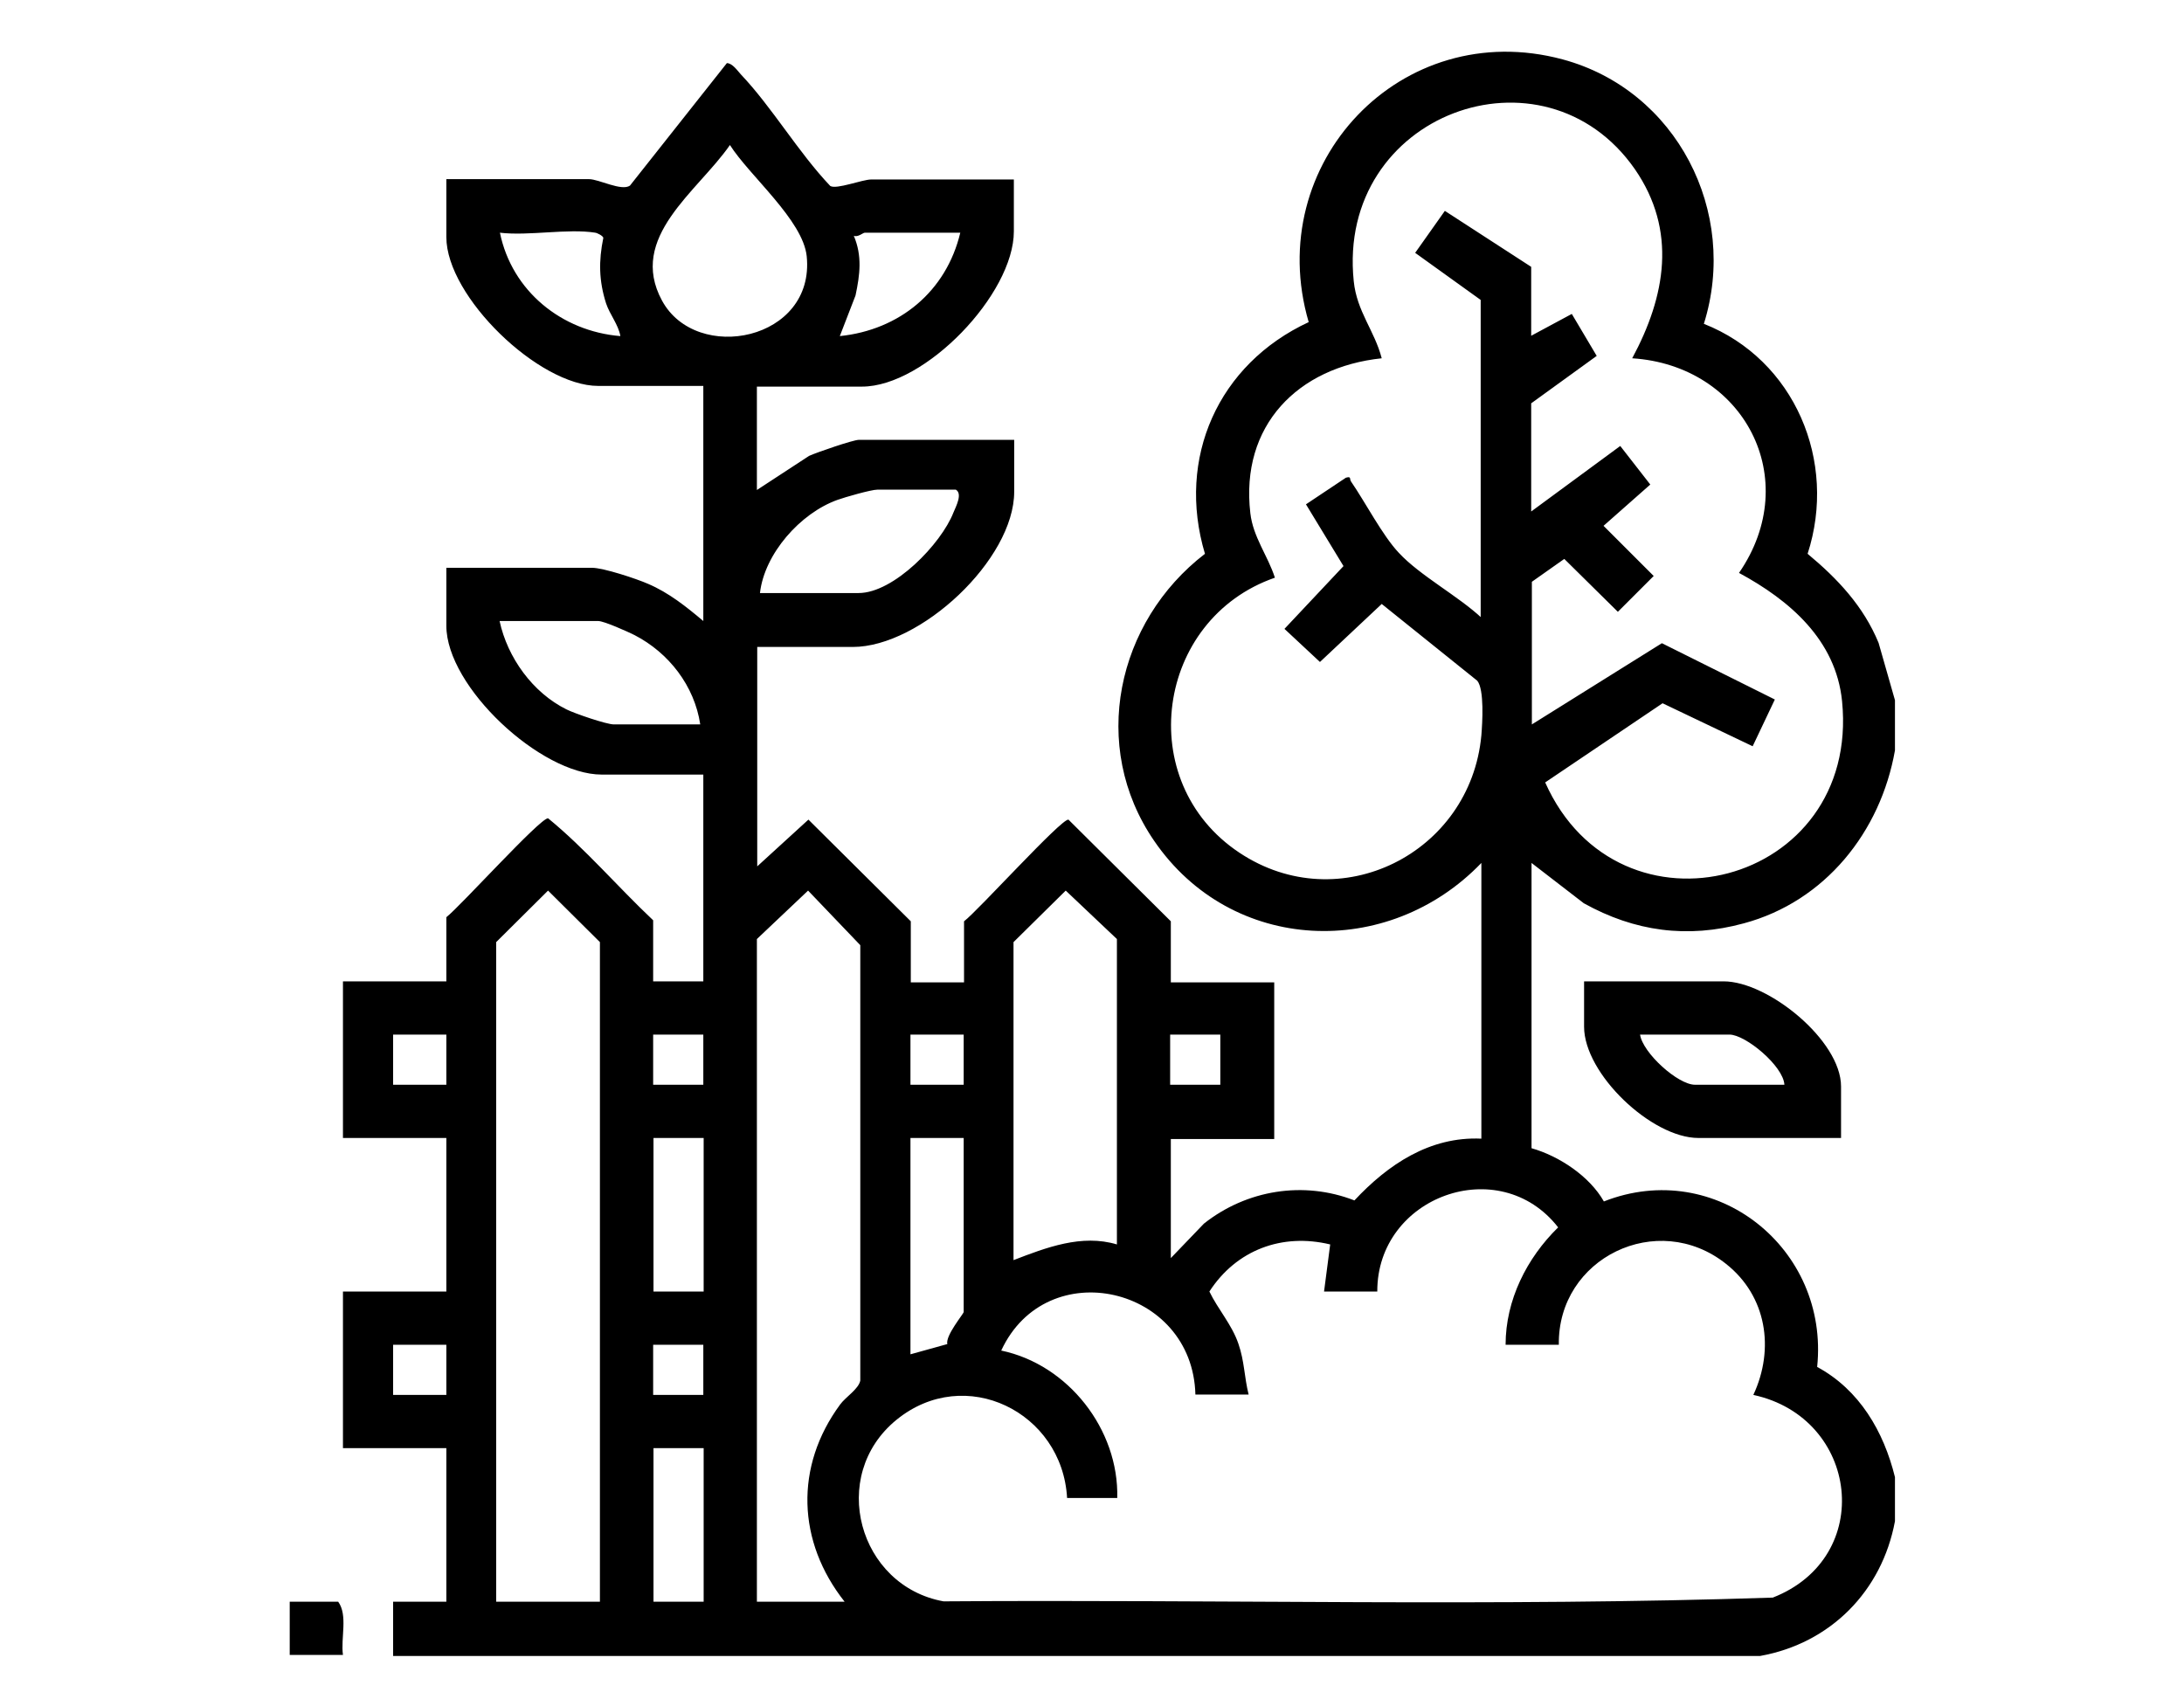 <?xml version="1.0" encoding="UTF-8"?>
<svg id="Layer_1" data-name="Layer 1" xmlns="http://www.w3.org/2000/svg" viewBox="0 0 64 50">
  <path d="M10.05,48.5h-1.56v-1.56h1.42c.29.4.07,1.07.14,1.56Z"/>
  <g>
    <path d="M11.52,48.5v-1.56h1.56v-4.5h-3.03v-4.59h3.03v-4.5h-3.03v-4.59h3.03v-1.88c.42-.33,2.74-2.9,2.98-2.9,1.09.89,2.04,2.01,3.08,2.99v1.79h1.47v-6.06h-2.98c-1.78,0-4.55-2.57-4.55-4.36v-1.7h4.27c.33,0,1.3.32,1.64.47.61.26,1.12.67,1.62,1.09v-6.89h-3.08c-1.74,0-4.45-2.62-4.45-4.36v-1.7h4.18c.29,0,.95.36,1.2.19l2.84-3.59c.16,0,.31.22.41.33.92.97,1.68,2.28,2.62,3.27.18.11.94-.19,1.2-.19h4.18v1.52c0,1.84-2.6,4.55-4.45,4.55h-3.08v3.03l1.53-1c.22-.1,1.29-.47,1.46-.47h4.55v1.52c0,1.99-2.75,4.55-4.73,4.55h-2.8v6.43l1.5-1.37,3,2.98v1.79h1.56v-1.79c.41-.31,2.85-3.01,3.06-2.98l3,2.98v1.79h3.03v4.59h-3.03v3.49l.97-1.01c1.25-.99,2.92-1.26,4.41-.68.98-1.05,2.21-1.88,3.72-1.81v-8.08c-2.73,2.84-7.32,2.67-9.59-.65-1.9-2.77-1.1-6.42,1.49-8.41-.84-2.81.39-5.56,3.04-6.79-1.36-4.64,2.71-8.97,7.44-7.7,3.34.9,5.17,4.47,4.14,7.75,2.66,1.05,3.92,4.03,3.04,6.74.88.73,1.64,1.54,2.08,2.61l.48,1.68v1.47c-.42,2.39-2.05,4.43-4.43,5.07-1.65.45-3.2.24-4.69-.59l-1.53-1.18v8.36c.81.23,1.7.82,2.12,1.56,3.28-1.29,6.61,1.38,6.25,4.85,1.24.67,1.95,1.89,2.28,3.23v1.29c-.38,2.05-1.89,3.58-3.95,3.95H11.52ZM43.39,18.11v-9.32l-1.92-1.38.87-1.23,2.53,1.64v2.02l1.19-.64.73,1.23-1.92,1.39v3.17l2.61-1.92.88,1.13-1.37,1.21,1.47,1.47-1.05,1.05-1.57-1.55-.95.67v4.18l3.81-2.38,3.31,1.65-.65,1.37-2.64-1.26-3.44,2.32c2.16,4.85,9.24,3.04,8.7-2.38-.18-1.8-1.54-2.96-3.02-3.76,1.9-2.76.14-6.08-3.13-6.29.98-1.82,1.32-3.74.08-5.54-2.67-3.84-8.75-1.63-8.24,3.28.09.89.61,1.45.82,2.26-2.46.26-4.15,1.97-3.85,4.54.08.7.51,1.24.72,1.89-3.49,1.21-4.17,5.98-1.04,8.06,2.93,1.95,6.77.02,7.09-3.44.03-.37.09-1.34-.12-1.6l-2.8-2.25-1.81,1.7-1.04-.97,1.73-1.84-1.1-1.81,1.17-.78c.17-.05.1.04.15.11.42.61.92,1.58,1.4,2.09.62.67,1.75,1.27,2.44,1.92ZM21.39,4.25c-.95,1.37-3,2.7-1.99,4.56s4.49,1.17,4.24-1.3c-.11-1.06-1.68-2.36-2.25-3.26ZM17.45,6.82c-.81-.13-1.95.1-2.8,0,.35,1.71,1.81,2.89,3.53,3.03-.06-.34-.31-.63-.42-.96-.21-.66-.22-1.24-.08-1.92-.01-.06-.19-.15-.24-.15ZM28.14,6.82h-2.8c-.05,0-.2.14-.32.09.25.59.18,1.14.05,1.75l-.46,1.19c1.75-.18,3.12-1.31,3.53-3.03ZM22.27,17.38h2.89c1.03,0,2.42-1.44,2.78-2.36.08-.19.27-.55.07-.67h-2.3c-.18,0-.95.22-1.17.3-1.09.39-2.14,1.58-2.27,2.73ZM20.52,21.23c-.17-1.13-.92-2.1-1.93-2.62-.2-.1-.89-.41-1.06-.41h-2.89c.23,1.07.97,2.1,1.96,2.59.24.12,1.17.44,1.39.44h2.53ZM17.58,46.94v-19.33l-1.52-1.51-1.52,1.51v19.33h3.03ZM24.75,46.94c-1.39-1.76-1.47-3.96-.13-5.78.16-.22.54-.45.59-.7v-12.76s-1.53-1.6-1.53-1.6l-1.5,1.42v19.42h2.57ZM32.73,36.47v-8.95l-1.5-1.42-1.53,1.51v9.32c.96-.37,2-.77,3.03-.46ZM13.08,30.32h-1.56v1.47h1.56v-1.47ZM20.61,30.32h-1.47v1.47h1.47v-1.47ZM28.24,30.32h-1.56v1.47h1.56v-1.47ZM35.76,30.32h-1.47v1.47h1.47v-1.47ZM19.15,33.35v4.5h1.47v-4.5h-1.47ZM28.24,33.35h-1.56v6.34l1.08-.3c-.06-.25.48-.89.48-.94v-5.1ZM44.12,39.41c0-1.31.62-2.54,1.54-3.44-1.72-2.21-5.31-.91-5.3,1.88h-1.56l.18-1.38c-1.41-.34-2.75.16-3.54,1.38.25.52.66.97.85,1.53.18.52.17.97.3,1.49h-1.56c-.08-3.18-4.36-4.16-5.69-1.29,1.96.41,3.45,2.31,3.4,4.32h-1.47c-.14-2.52-2.99-3.93-5-2.29s-1.11,4.87,1.38,5.32c8.09-.06,16.22.16,24.3-.11,3.02-1.18,2.53-5.27-.57-5.94.63-1.35.39-2.9-.8-3.84-2.01-1.6-4.94-.17-4.9,2.37h-1.56ZM13.08,39.41h-1.56v1.47h1.56v-1.47ZM20.61,39.41h-1.47v1.47h1.47v-1.47ZM19.15,42.44v4.5h1.47v-4.5h-1.47Z"/>
    <path d="M53.95,33.35h-4.18c-1.37,0-3.35-1.88-3.35-3.26v-1.33h4.09c1.3,0,3.44,1.73,3.44,3.08v1.52ZM52.29,31.79c-.03-.55-1.14-1.47-1.61-1.47h-2.62c.08.54,1.11,1.47,1.61,1.47h2.62Z"/>
  </g>
</svg>